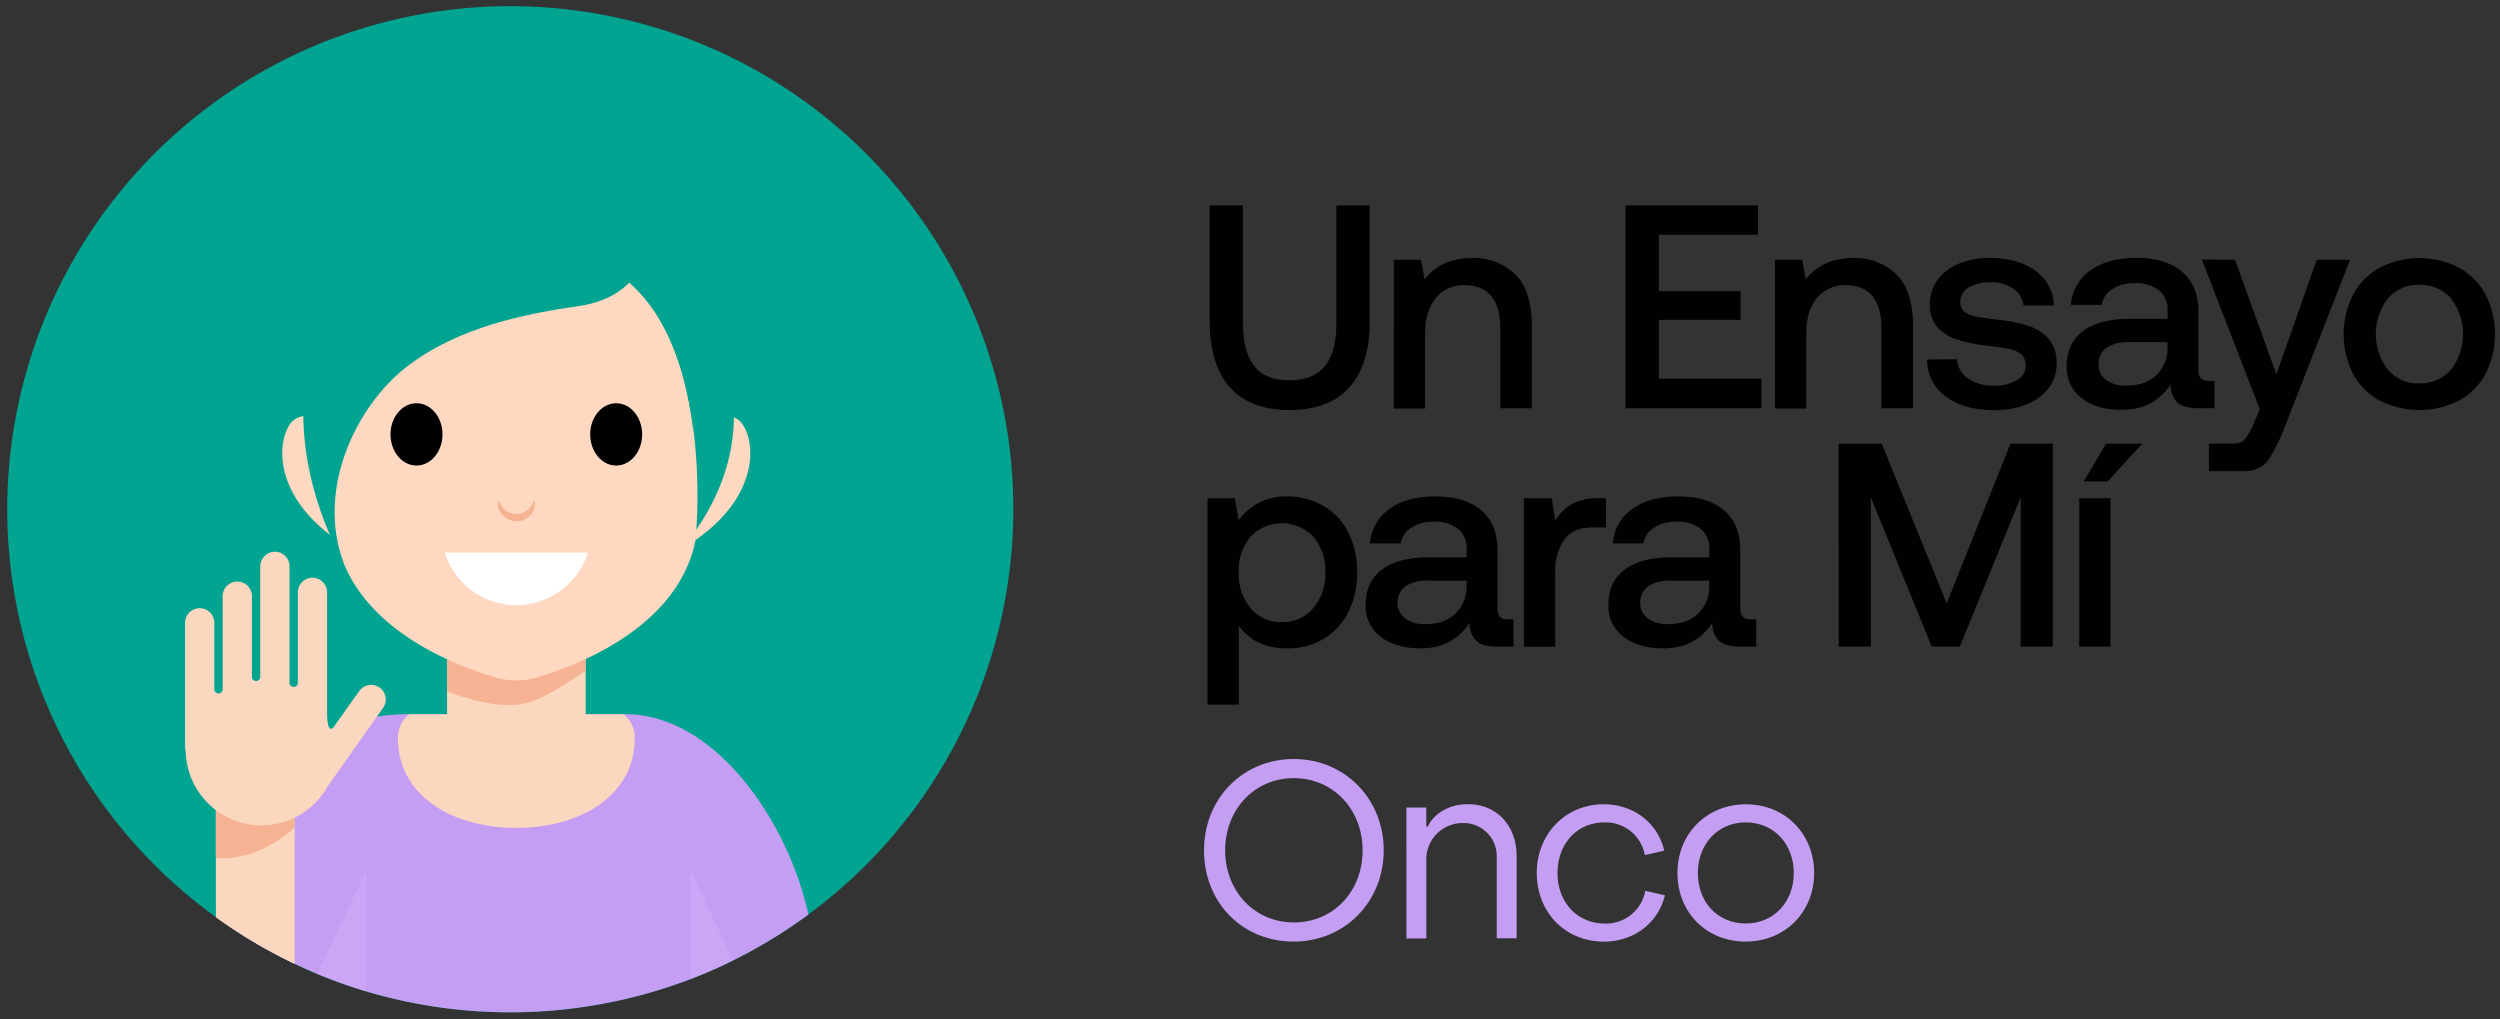 <?xml version="1.0" encoding="utf-8"?>
<svg viewBox="196.596 402.127 701.284 285.958" xmlns="http://www.w3.org/2000/svg">
  <rect x="196.596" y="402.127" width="701.284" height="285.958" fill="#333333" stroke="none"/>
  <defs>
    <clipPath id="clip-path">
      <path class="cls-1" d="M257.15,659.41V627.34a7.25,7.25,0,0,1,7.25-7.25H272a7.25,7.25,0,0,1,7.26,7.25V672.5"/>
    </clipPath>
    <style>.cls-1{fill:none;}.cls-2{isolation:isolate;}.cls-3{fill:#020001;}.cls-4{fill:#00a491;}.cls-5{fill:#c49ef2;}.cls-6{fill:#fcd7c0;}.cls-7{clip-path:url(#clip-path);}.cls-8{fill:#f6b393;}.cls-9{fill:#f60;}.cls-10{fill:#dab5ff;opacity:0.3;mix-blend-mode:multiply;}.cls-11{fill:#ffd8c1;}.cls-12{fill:#fff;}</style>
  </defs>
  <g class="cls-2" transform="matrix(1, 0, 0, 1, 0, -1.4210854715202004e-14)">
    <g id="Logo_Principal" data-name="Logo Principal">
      <g id="WhiteMode">
        <path class="cls-3" d="M545.25,459.74v33q0,8,3.17,12.07t9.84,4c4.5,0,7.81-1.34,10-4s3.21-6.71,3.21-12.07v-33h9.35v32.52q0,12.19-5.73,18.54t-16.79,6.34q-11,0-16.67-6.34t-5.69-18.54V459.74Z"/>
        <path class="cls-3" d="M621.64,479.09q4.67,4.55,4.67,14.63v22.93h-8.86V494.21q0-5.93-2.52-9t-7.4-3.09a10,10,0,0,0-8.17,3.61q-3,3.63-3,10v21h-8.78V475h7.64l1,5.45q4.71-5.94,13.33-5.94A16.57,16.57,0,0,1,621.64,479.09Z"/>
        <path class="cls-3" d="M652.57,459.74h37.16V468h-27.8V483.8h22.92v8.05H661.93v16.51h28.78v8.29H652.57Z"/>
        <path class="cls-3" d="M728.55,479.09q4.68,4.55,4.68,14.63v22.93h-8.87V494.21q0-5.93-2.52-9c-1.68-2.06-4.14-3.09-7.4-3.09a10,10,0,0,0-8.17,3.61q-3,3.63-3,10v21h-8.78V475h7.64l1,5.45q4.71-5.94,13.34-5.94A16.56,16.56,0,0,1,728.55,479.09Z"/>
        <path class="cls-3" d="M745.55,502.91a7,7,0,0,0,3.05,5.33,12,12,0,0,0,7.28,2.07,12.36,12.36,0,0,0,6.46-1.5,4.57,4.57,0,0,0,2.48-4,4.12,4.12,0,0,0-1.14-3.17,6.63,6.63,0,0,0-3-1.5c-1.27-.3-3.24-.61-5.89-.94a50.74,50.74,0,0,1-9-1.75,12.41,12.41,0,0,1-5.69-3.49,9.36,9.36,0,0,1-2.15-6.47,11.32,11.32,0,0,1,2.15-6.79,14,14,0,0,1,5.94-4.59,21.59,21.59,0,0,1,8.58-1.63q7.88,0,12.8,3.5a12.42,12.42,0,0,1,5.33,9.84h-8.54a6.54,6.54,0,0,0-2.84-4.68,10.56,10.56,0,0,0-6.35-1.83,11.59,11.59,0,0,0-6.18,1.47,4.48,4.48,0,0,0-2.35,4,3.37,3.37,0,0,0,1.18,2.81,7,7,0,0,0,3,1.3c1.19.24,3.12.53,5.78.85a45.35,45.35,0,0,1,9,1.75,12.65,12.65,0,0,1,5.86,3.74,10.34,10.34,0,0,1,2.19,6.95,11,11,0,0,1-2.28,6.87,14.32,14.32,0,0,1-6.26,4.56,24.09,24.09,0,0,1-8.94,1.58q-8.37,0-13.54-3.78a12.62,12.62,0,0,1-5.32-10.45Z"/>
        <path class="cls-3" d="M817.8,509v7.64h-4.64q-4.06,0-5.85-1.7a6.52,6.52,0,0,1-1.79-5q-4.72,7.15-13.74,7.15-7,0-11.22-3.25a10.67,10.67,0,0,1-4.23-8.95q0-6.42,4.55-9.87t13.25-3.46h10.49v-2.52a6.7,6.7,0,0,0-2.44-5.49,10.35,10.35,0,0,0-6.75-2,11.1,11.1,0,0,0-6.3,1.67,6.52,6.52,0,0,0-3,4.43h-8.62a13,13,0,0,1,5.53-9.72q4.88-3.45,12.76-3.46,8.37,0,12.93,3.91t4.55,11.22v16.42c0,1.95.92,2.93,2.77,2.93Zm-13.18-10.9H793.73a10.54,10.54,0,0,0-6.26,1.59,5.4,5.4,0,0,0-2.2,4.68,5.23,5.23,0,0,0,2.07,4.31,9,9,0,0,0,5.66,1.62c3.63,0,6.46-1,8.49-2.93a10.52,10.52,0,0,0,3.13-7.8Z"/>
        <path class="cls-3" d="M823.54,475l11.62,32.12L846.47,475h9.35L837,523.16a56.15,56.15,0,0,1-3.54,7.13,8.42,8.42,0,0,1-3,3,9.67,9.67,0,0,1-4.8,1h-9.43v-7.73h6.18a5.89,5.89,0,0,0,3.5-.77,17.56,17.56,0,0,0,2.89-4.86l1.71-4-16.26-42Z"/>
        <path class="cls-3" d="M864.15,514.5a18.39,18.39,0,0,1-7.48-7.48,24.82,24.82,0,0,1,0-22.28,18.61,18.61,0,0,1,7.48-7.52,24.25,24.25,0,0,1,22.2,0,18.67,18.67,0,0,1,7.48,7.52,24.82,24.82,0,0,1,0,22.28,18.45,18.45,0,0,1-7.48,7.48,24.66,24.66,0,0,1-22.2,0Zm20-8.7a16.36,16.36,0,0,0,0-19.92,11.23,11.23,0,0,0-8.9-3.86,11.09,11.09,0,0,0-8.86,3.86,16.52,16.52,0,0,0,0,19.92,11.12,11.12,0,0,0,8.86,3.86A11.26,11.26,0,0,0,884.15,505.8Z"/>
        <path class="cls-3" d="M567.77,544a17.8,17.8,0,0,1,7,7.4,24.25,24.25,0,0,1,2.52,11.34,23.84,23.84,0,0,1-2.52,11.18,18.25,18.25,0,0,1-7,7.48A19.52,19.52,0,0,1,557.61,584a17.76,17.76,0,0,1-8.05-1.71,14.14,14.14,0,0,1-5.45-4.64v22.12h-8.78V541.88H543l1.06,6.18a16.12,16.12,0,0,1,13.58-6.67A20.05,20.05,0,0,1,567.77,544ZM565,572.69a14.73,14.73,0,0,0,3.38-10,14.55,14.55,0,0,0-3.38-10,12.09,12.09,0,0,0-17.6,0,14.41,14.41,0,0,0-3.33,9.88,15.09,15.09,0,0,0,3.33,10.16,11,11,0,0,0,8.78,3.91A11.08,11.08,0,0,0,565,572.69Z"/>
        <path class="cls-3" d="M621.14,575.87v7.64h-4.63c-2.71,0-4.67-.57-5.86-1.71a6.55,6.55,0,0,1-1.79-5Q604.15,584,595.12,584q-7,0-11.22-3.26a10.65,10.65,0,0,1-4.23-8.94q0-6.42,4.56-9.88t13.25-3.45H608v-2.53a6.66,6.66,0,0,0-2.44-5.48,10.39,10.39,0,0,0-6.75-2,11.06,11.06,0,0,0-6.3,1.67,6.56,6.56,0,0,0-3,4.43h-8.62a13,13,0,0,1,5.53-9.71q4.88-3.47,12.77-3.46,8.37,0,12.93,3.9t4.55,11.22v16.43c0,1.95.92,2.93,2.76,2.93ZM608,565h-10.9a10.57,10.57,0,0,0-6.26,1.59,5.39,5.39,0,0,0-2.19,4.67,5.2,5.2,0,0,0,2.07,4.31,9,9,0,0,0,5.65,1.63c3.63,0,6.47-1,8.5-2.93a10.61,10.61,0,0,0,3.13-7.81Z"/>
        <path class="cls-3" d="M647.08,541.88v8.21h-3.9q-5.46,0-7.89,3.54a15.42,15.42,0,0,0-2.44,9v20.9h-8.78V541.88h7.8l1,6.26a13.32,13.32,0,0,1,4.63-4.6,15.13,15.13,0,0,1,7.65-1.66Z"/>
        <path class="cls-3" d="M689.25,575.87v7.64h-4.64q-4.07,0-5.85-1.71a6.51,6.51,0,0,1-1.79-5Q672.25,584,663.23,584q-7,0-11.22-3.26a10.65,10.65,0,0,1-4.23-8.94q0-6.42,4.55-9.88t13.25-3.45h10.49v-2.53a6.66,6.66,0,0,0-2.44-5.48,10.34,10.34,0,0,0-6.74-2,11.12,11.12,0,0,0-6.31,1.67,6.54,6.54,0,0,0-3,4.43H649a12.93,12.93,0,0,1,5.53-9.71q4.88-3.47,12.76-3.46,8.37,0,12.93,3.9t4.55,11.22v16.43c0,1.95.93,2.93,2.77,2.93ZM676.07,565H665.18a10.54,10.54,0,0,0-6.26,1.59,5.37,5.37,0,0,0-2.2,4.67,5.18,5.18,0,0,0,2.08,4.31,8.93,8.93,0,0,0,5.65,1.63q5.44,0,8.49-2.93a10.53,10.53,0,0,0,3.13-7.81Z"/>
        <path class="cls-3" d="M712.34,526.59h12.11l18.22,44.8,17.88-44.8h11.88v56.92h-9V541.63l-17.08,41.88h-7.88l-17.08-41.88v41.88h-9Z"/>
        <path class="cls-3" d="M779.85,541.88h8.78v41.63h-8.78Zm1.3-4.72,6.2-10.57h10.17l-9.7,10.57Z"/>
        <path class="cls-4" d="M480.85,545a141.33,141.33,0,0,1-78.58,126.52q-5.82,2.9-11.93,5.24a141.92,141.92,0,0,1-91,3.47,143.57,143.57,0,0,1-13.74-4.9c-2.14-.89-4.25-1.84-6.32-2.83a141.42,141.42,0,0,1-21.39-12.57l-.71-.52A141.11,141.11,0,1,1,480.85,545Z"/>
        <path class="cls-5" d="M423.36,658.66a139.58,139.58,0,0,1-21.09,12.86q-5.82,2.9-11.93,5.24a141.92,141.92,0,0,1-91,3.47,143.57,143.57,0,0,1-13.74-4.9c-2.14-.89-4.25-1.84-6.32-2.83a141.42,141.42,0,0,1-21.39-12.57V655.4a52.93,52.93,0,0,1,44.47-52.25,53.53,53.53,0,0,1,8.45-.68h61.31C396.78,602.47,417.52,631.91,423.36,658.66Z"/>
        <path class="cls-1" d="M408.16,683.94q-1.08.25-2.16.45"/>
        <path class="cls-6" d="M257.86,659.93a141.42,141.42,0,0,0,21.39,12.57V627.34a7.26,7.26,0,0,0-7.26-7.25h-7.58a7.25,7.25,0,0,0-7.26,7.25v32.07Z"/>
        <g class="cls-7">
          <path class="cls-8" d="M281.59,631c-.13-5-.08-6.12-.07-7.39a.35.35,0,0,0-.38-.33H255a.37.37,0,0,0-.4.32h0c0,1.26.37,13.71.23,18.71C264.08,645,277.91,637.84,281.59,631Z"/>
        </g>
        <path class="cls-6" d="M259.05,594.2v1.24a.28.28,0,0,1,0,.09v-1.32Z"/>
        <path class="cls-6" d="M256.69,576.84v18.69a.28.28,0,0,1,0-.09v-18.8A1.34,1.34,0,0,1,256.69,576.84Z"/>
        <path class="cls-6" d="M259.05,569.25v26.19a.28.28,0,0,1,0,.09V569.46A1.48,1.48,0,0,1,259.05,569.25Z"/>
        <path class="cls-6" d="M280.17,568.19v25.48a.17.17,0,0,1,0,.07V568.4A1.55,1.55,0,0,1,280.17,568.19Z"/>
        <path class="cls-6" d="M304.81,598.35a4.1,4.1,0,0,1-.76,2.37l-15.47,21.87,0,0a21.81,21.81,0,0,1-3.63,4.84,21.24,21.24,0,0,1-36.25-14.55h0a4.1,4.1,0,0,1-.19-1.22V576.84a4.11,4.11,0,0,1,4.11-4.1,4.06,4.06,0,0,1,2.9,1.21,4,4,0,0,1,1.19,2.69v18.8a.28.28,0,0,0,0,.09v.3l.05,0a1.18,1.18,0,0,0,2.3-.26.28.28,0,0,0,0-.09V569.25a4.1,4.1,0,0,1,8.2.21v21.92h0v.6a1.17,1.17,0,1,0,2.34,0v-.75h0V561a4.11,4.11,0,0,1,4.11-4.1,4.06,4.06,0,0,1,2.9,1.21,4,4,0,0,1,1.2,2.89v32.67a1.18,1.18,0,0,0,2.34.17h0v-.11a.17.17,0,0,0,0-.07V568.19a4.1,4.1,0,0,1,8.2.21v33.91c0,2,.31,5.49,1.81,3.8L297.35,596a4.1,4.1,0,0,1,7.46,2.37Z"/>
        <path class="cls-9" d="M256.69,576.84v18.69a.28.28,0,0,1,0-.09v-18.8A1.34,1.34,0,0,1,256.69,576.84Z"/>
        <path class="cls-9" d="M259.05,569.25v26.19a.28.28,0,0,1,0,.09V569.46A1.48,1.48,0,0,1,259.05,569.25Z"/>
        <path class="cls-9" d="M280.17,568.19v25.48a.17.17,0,0,1,0,.07V568.4A1.55,1.55,0,0,1,280.17,568.19Z"/>
        <path class="cls-10" d="M390.34,646.31l11.93,25.21q-5.82,2.9-11.93,5.24Z"/>
        <path class="cls-1" d="M408.16,683.94q-1.08.25-2.16.45"/>
        <path class="cls-10" d="M299.31,646.31v33.92a143.57,143.57,0,0,1-13.74-4.9Z"/>
        <path class="cls-6" d="M371.42,602.48H360.88v-21.8H322v21.8H311.44a8.1,8.1,0,0,0-3.23,6.73c0,15.83,14.88,25.14,33.22,25.14h0c18.34,0,33.22-9.31,33.22-25.14A8.1,8.1,0,0,0,371.42,602.48Z"/>
        <path class="cls-8" d="M322,596s11.46,4.86,20,3.76c5.69-.73,11.38-4.41,18.89-9.57v-9.45H322Z"/>
        <path class="cls-11" d="M391.85,553.52s-.1.06-.14.1c-4.76,24-32,34.79-44.28,38.49a20.92,20.92,0,0,1-12,0c-11.11-3.35-39.33-13.71-44.42-38.59a48.2,48.2,0,0,1-4.13-3.22c-14.75-12.85-11.84-27-8-30.23a5.67,5.67,0,0,1,3-1.23c4.46-.48,9.71,3.42,9.71,3.42s0,.09.09.22c3.57-28.11,15.55-51.66,49.67-51.66,12.08,0,21.39,2.95,28.52,8a31,31,0,0,1,3.16,2.5c9.54,8.35,14.6,21,17.11,35.24.12.67.24,1.36.34,2s.17,1.11.25,1.66.13.93.19,1.39c.05.27.08.54.11.81l.09-.22s6.79-5.06,11.5-2.94a5.33,5.33,0,0,1,1.24.75C408.15,523.56,411.2,539.93,391.85,553.52Z"/>
        <path class="cls-4" d="M391.91,550.69s4.43-49.32-18.8-69.35c0,0-4.11,5.16-13.8,6.58-14.7,2.15-34,5.72-48.71,17.16-14.08,10.93-25.49,34.4-17.51,55.21-23.95-44.1-11.28-97.13,48.34-97.13C387.07,463.16,420.39,509.48,391.91,550.69Z"/>
        <ellipse cx="369.44" cy="523.98" rx="7.29" ry="8.74"/>
        <ellipse cx="313.43" cy="523.98" rx="7.29" ry="8.74"/>
        <path class="cls-8" d="M346.45,542.34c1,3-1.93,6.18-5,6-3.08.13-6-3.1-5-6,1.72,5.28,8.31,5.28,10,0Z"/>
        <path class="cls-12" d="M361.52,557.13a21.06,21.06,0,0,1-40.18,0Z"/>
        <path class="cls-1" d="M279.25,672.5a141.42,141.42,0,0,1-21.39-12.57"/>
        <path class="cls-1" d="M257.15,659.41a140.9,140.9,0,1,1,145.12,12.11"/>
        <path class="cls-1" d="M408.16,683.94q-1.08.25-2.16.45"/>
        <path class="cls-1" d="M480.85,545a141.33,141.33,0,0,1-78.58,126.52q-5.82,2.9-11.93,5.24a141.92,141.92,0,0,1-91,3.47,143.57,143.57,0,0,1-13.74-4.9c-2.14-.89-4.25-1.84-6.32-2.83a141.42,141.42,0,0,1-21.39-12.57l-.71-.52A141.11,141.11,0,1,1,480.85,545Z"/>
      </g>
      <path class="cls-5" d="M534.34,640.65c0-14.53,10.87-25.61,25.2-25.61s25.21,11.22,25.21,25.61-10.87,25.6-25.28,25.6S534.34,655.32,534.34,640.65Zm44.48,0c0-11.57-8.33-20.25-19.28-20.25s-19.27,8.68-19.27,20.25,8.33,20.24,19.27,20.24S578.82,652.36,578.82,640.65Z"/>
      <path class="cls-5" d="M591.11,628.66h5.58V634h.42c1.55-3.32,5.51-6.28,11.23-6.28,8.54,0,13.69,6.42,13.69,14.53v23.07h-5.58V642.62A9.29,9.29,0,0,0,607,633a10.18,10.18,0,0,0-10.3,10.51v21.87h-5.58Z"/>
      <path class="cls-5" d="M627.68,647c0-10.87,8-19.26,18.78-19.26,8,0,15,4.8,17,13L658,642a11.17,11.17,0,0,0-11.37-9.17c-7.83,0-13.13,6.21-13.13,14.18,0,8.25,5.58,14.18,13.28,14.18A11.15,11.15,0,0,0,658.11,652l5.51,1.27c-2,8.18-9.11,13-17.09,13C635.45,666.25,627.68,657.86,627.68,647Z"/>
      <path class="cls-5" d="M667.15,647c0-11.08,8.26-19.26,19.21-19.26S705.49,636,705.49,647s-8.19,19.25-19.2,19.25S667.15,658.14,667.15,647Zm32.62,0c0-8.12-5.58-14.18-13.48-14.18S672.87,639,672.87,647c0,8.25,5.58,14.18,13.42,14.18S699.77,655.18,699.77,647Z"/>
    </g>
  </g>
</svg>